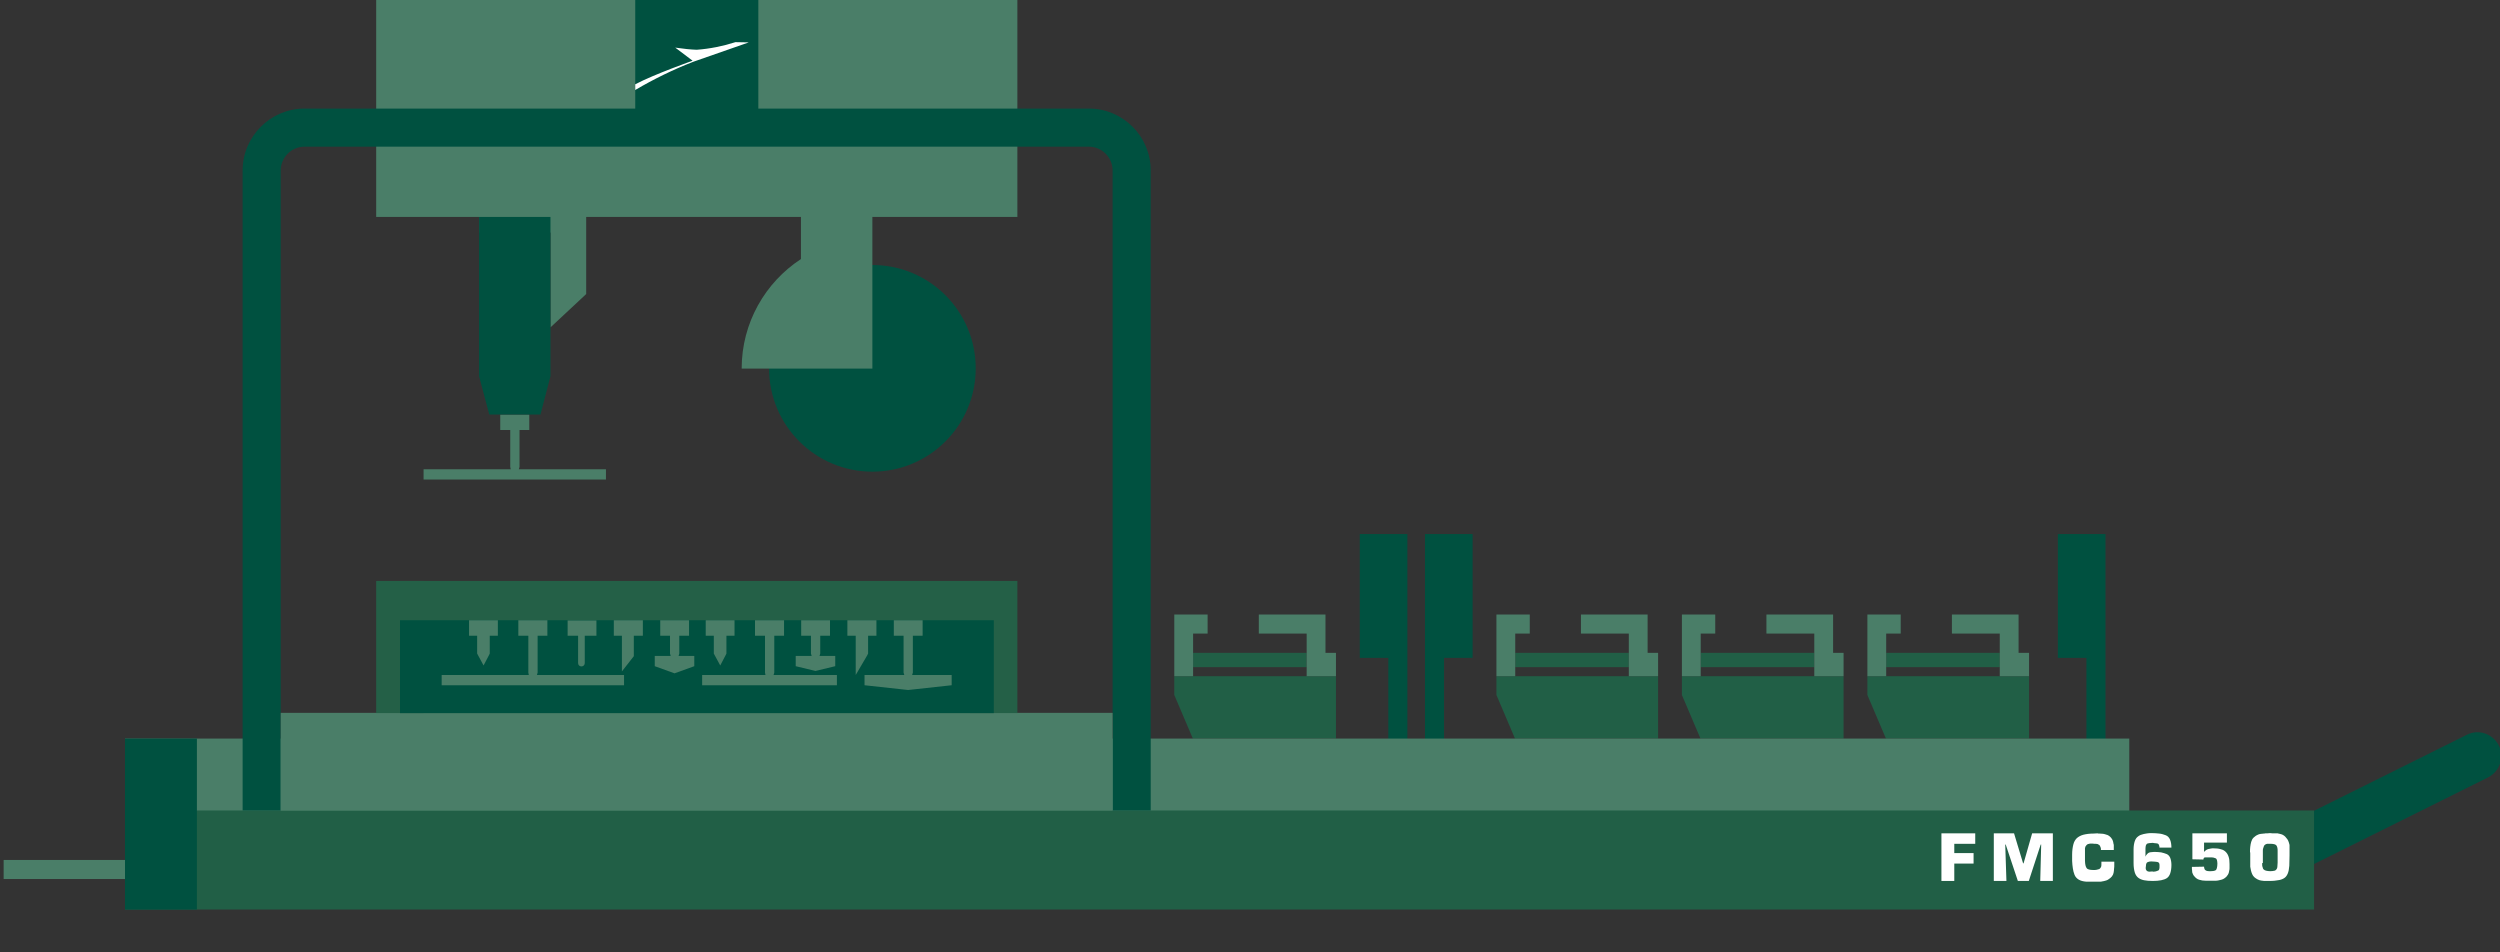 <?xml version="1.0" encoding="utf-8"?>
<!-- Generator: Adobe Illustrator 25.1.0, SVG Export Plug-In . SVG Version: 6.00 Build 0)  -->
<svg version="1.1" xmlns="http://www.w3.org/2000/svg" xmlns:xlink="http://www.w3.org/1999/xlink" x="0px" y="0px"
	 viewBox="0 0 1050 400" style="enable-background:new 0 0 1050 400;" xml:space="preserve">
<rect x="0" y="0" width="1050" height="400" fill="#333333" stroke="none"/>
<style type="text/css">
	.st0{fill:#005140;}
	.st1{fill:none;}
	.st2{fill:#4A7E68;}
	.st3{fill:#215F46;}
	.st4{fill:#FFFFFF;}
	.st5{fill:#246047;}
</style>
<g id="out">
	<path class="st0" d="M909,371.8l127.1-63.2c4.9-2.5,10.9-0.4,13.4,4.5c2.5,4.9,0.4,10.9-4.5,13.4l-106.3,52.9
		C937.6,379.9,904.1,374.2,909,371.8z"/>
</g>
<g id="FMC650">
</g>
<g data-highlighted="FMC650_axes">
	<path class="st1" d="M34.5,382v-71.8c0-9.9,8.1-18,18-18h49.5v48.2h381.4V240.1h360.9c9.9,0,18,8.1,18,18v34.1h32
		c9.9,0,18,8.1,18,18v12.2h59.7c9.9,0,18,8.1,18,18V382c0,9.9-8.1,18-18,18H52.5C42.5,400,34.5,391.9,34.5,382z"/>
</g>
<g data-group="FMC650_axes">
	<g>
		<polygon class="st0" points="598.5,260.3 598.5,273.3 598.5,316.3 606.5,316.3 606.5,276.3 618.5,276.3 618.5,224.3 598.5,224.3 
					"/>
		<polygon class="st0" points="884.3,260.3 884.3,273.3 884.3,316.3 876.3,316.3 876.3,276.3 864.3,276.3 864.3,224.3 884.3,224.3 
					"/>
		<polygon class="st0" points="591.1,260.3 591.1,273.3 591.1,316.3 583.1,316.3 583.1,276.3 571.1,276.3 571.1,224.3 591.1,224.3 
					"/>
	</g>
	
		<rect x="51.8" y="310.9" transform="matrix(-1.836970e-16 1 -1 -1.836970e-16 421.031 309.384)" class="st2" width="8" height="108.6"/>
	<g>
		<g>
			<g>
				<polygon class="st3" points="839.9,284 839.9,284 792.2,284 784.3,284 784.3,291.9 785.2,294 792.1,310.2 852.2,310.2 
					852.2,294 852.2,284 				"/>
				<polygon class="st3" points="839.9,280.2 839.9,274.2 839.9,274.2 792.2,274.2 792.2,280.2 				"/>
				<polygon class="st2" points="839.9,274.2 839.9,274.2 839.9,280.2 839.9,280.2 839.9,284 839.9,284 852.2,284 852.2,284 
					852.2,274.2 847.8,274.2 847.8,266.1 847.8,258.1 839.9,258.1 819.8,258.1 819.8,266.1 839.9,266.1 				"/>
				<polygon class="st2" points="792.2,266.1 798.3,266.1 798.3,258.1 792.2,258.1 784.3,258.1 784.3,266.1 784.3,284 792.2,284 
									"/>
			</g>
			<g>
				<polygon class="st3" points="762,284 762,284 714.3,284 706.4,284 706.4,291.9 707.3,294 714.2,310.2 774.3,310.2 774.3,294 
					774.3,284 				"/>
				<polygon class="st3" points="762,280.2 762,274.2 762,274.2 714.3,274.2 714.3,280.2 				"/>
				<polygon class="st2" points="762,274.2 762,274.2 762,280.2 762,280.2 762,284 762,284 774.3,284 774.3,284 774.3,274.2 
					769.9,274.2 769.9,266.1 769.9,258.1 762,258.1 741.9,258.1 741.9,266.1 762,266.1 				"/>
				<polygon class="st2" points="714.3,266.1 720.4,266.1 720.4,258.1 714.3,258.1 706.4,258.1 706.4,266.1 706.4,284 714.3,284 
									"/>
			</g>
			<g>
				<polygon class="st3" points="684.1,284 684.1,284 636.4,284 628.5,284 628.5,291.9 629.4,294 636.3,310.2 696.4,310.2 
					696.4,294 696.4,284 				"/>
				<polygon class="st3" points="684.1,280.2 684.1,274.2 684.1,274.2 636.4,274.2 636.4,280.2 				"/>
				<polygon class="st2" points="684.1,274.2 684.1,274.2 684.1,280.2 684.1,280.2 684.1,284 684.1,284 696.4,284 696.4,284 
					696.4,274.2 692,274.2 692,266.1 692,258.1 684.1,258.1 664,258.1 664,266.1 684.1,266.1 				"/>
				<polygon class="st2" points="636.4,266.1 642.5,266.1 642.5,258.1 636.4,258.1 628.5,258.1 628.5,266.1 628.5,284 636.4,284 
									"/>
			</g>
		</g>
		<g>
			<polygon class="st3" points="548.8,284 548.8,284 501.1,284 493.2,284 493.2,291.9 494.1,294 501,310.2 561.1,310.2 561.1,294 
				561.1,284 			"/>
			<polygon class="st3" points="548.8,280.2 548.8,274.2 548.8,274.2 501.1,274.2 501.1,280.2 			"/>
			<polygon class="st2" points="548.8,274.2 548.8,274.2 548.8,280.2 548.8,280.2 548.8,284 548.8,284 561.1,284 561.1,284 
				561.1,274.2 556.7,274.2 556.7,266.1 556.7,258.1 548.8,258.1 528.7,258.1 528.7,266.1 548.8,266.1 			"/>
			<polygon class="st2" points="501.1,266.1 507.2,266.1 507.2,258.1 501.1,258.1 493.2,258.1 493.2,266.1 493.2,284 501.1,284 			
				"/>
		</g>
	</g>
	<rect x="52.5" y="310.2" class="st2" width="841.8" height="70.2"/>
	<rect x="52.5" y="340.4" class="st3" width="919.4" height="41.6"/>
	<rect x="52.5" y="310.2" class="st0" width="30.2" height="71.8"/>
	<g>
		<path class="st4" d="M820.8,358.3h8.1v4.4h-8.1v7.3h-5.4v-20h14.2v4.4h-8.8V358.3z"/>
		<path class="st4" d="M862.2,370h-5.3l0.4-15.3h-0.2l-5,15.3h-4.6l-5.1-15.3h-0.2l0.5,15.3h-5.3v-20h8.5l3.8,12.6h0.2l3.6-12.6h8.7
			V370z"/>
		<path class="st4" d="M888,362.5v0.6c0,0.6,0,1.3-0.1,1.8c0,0.6-0.1,1.1-0.2,1.7c-0.1,0.5-0.3,1-0.7,1.5s-0.8,0.8-1.4,1.2
			c-0.3,0.2-0.6,0.4-1,0.5c-0.3,0.1-0.7,0.2-1.1,0.3c-0.2,0-0.4,0-0.5,0.1c-0.2,0-0.4,0-0.5,0.1c-0.2,0-0.4,0-0.6,0
			c-0.2,0-0.4,0-0.5,0c0,0-0.1,0-0.1,0c-0.1,0-0.1,0-0.1,0s-0.1,0-0.1,0s-0.1,0-0.1,0c-0.2,0-0.4,0-0.6,0c-0.2,0-0.4,0-0.6,0
			c-0.1,0-0.2,0-0.3,0s-0.2,0-0.3,0c-0.1,0-0.2,0-0.3,0s-0.2,0-0.3,0c-0.1,0-0.2,0-0.3,0c-0.1,0-0.2,0-0.3,0c-0.1,0-0.2,0-0.3,0
			c-0.1,0-0.2,0-0.3,0c-0.2,0-0.4,0-0.6,0c-0.2,0-0.4,0-0.6,0c-1.3-0.1-2.4-0.4-3.2-0.9c-0.8-0.5-1.4-1.2-1.7-2
			c-0.3-0.8-0.6-1.8-0.7-2.7c-0.2-1-0.2-2-0.3-3.1l0-2.6c0-1.7,0.2-3.1,0.5-4.3c0.3-1.2,0.8-2,1.5-2.7c0.7-0.6,1.6-1.1,2.7-1.4
			c1.2-0.3,2.6-0.5,4.3-0.5l1.7-0.1c0.1,0,0.1,0.1,0.2,0.1s0.1,0,0.2,0c0.1,0,0.2,0,0.2,0s0.1,0,0.2,0c0.5,0,1,0.1,1.5,0.1
			c0.5,0.1,1,0.2,1.5,0.4c0.5,0.1,0.9,0.4,1.3,0.7s0.7,0.7,1,1.2c0.1,0.2,0.3,0.5,0.3,0.7c0.1,0.3,0.2,0.5,0.2,0.8
			c0,0.1,0,0.3,0.1,0.4c0,0.1,0,0.3,0.1,0.4c0,0.1,0,0.3,0,0.4c0,0.1,0,0.3,0,0.4c0,0.1,0,0.2,0,0.2s0,0.2,0,0.2c0,0,0,0.1,0,0.1
			s0,0.1,0,0.1c0,0,0,0.1,0,0.1s0,0.1,0,0.1c0,0,0,0,0,0.1c0,0,0,0,0,0.1c0,0,0,0,0,0.1c0,0,0,0,0,0c0,0,0,0,0,0c0,0,0,0,0,0
			c0,0,0,0,0,0v0.3h-5.4c0-0.5,0-0.9-0.2-1.2c-0.1-0.3-0.2-0.6-0.4-0.8c-0.2-0.2-0.5-0.3-0.8-0.5c-0.4-0.1-0.8-0.1-1.3-0.1l-0.9-0.1
			c0,0-0.1,0-0.1,0c0,0-0.1,0-0.1,0c0,0-0.1,0-0.1,0s-0.1,0-0.1,0s-0.1,0-0.1,0s-0.1,0-0.1,0c0,0-0.1,0-0.1,0c0,0-0.1,0-0.1,0
			c-0.2,0-0.3,0-0.5,0.1c-0.2,0-0.3,0.1-0.5,0.1c-0.1,0.1-0.3,0.1-0.4,0.2c-0.1,0.1-0.2,0.2-0.3,0.3c-0.1,0.1-0.2,0.2-0.3,0.4
			c-0.1,0.1-0.1,0.2-0.2,0.4c0,0.1,0,0.3-0.1,0.4c0,0.1,0,0.3,0,0.4c0,0,0,0,0,0.1c0,0,0,0,0,0.1c0,0,0,0,0,0.1c0,0,0,0,0,0.1
			c0,0,0,0,0,0.1c0,0,0,0,0,0.1c0,0,0,0,0,0.1c0,0.1,0,0.2,0,0.2c0,0.1,0,0.1,0,0.2c0,0.1,0,0.2,0,0.2s0,0.1,0,0.2
			c0,0.1,0,0.2,0,0.2s0,0.1,0,0.2c0,0.1,0,0.2,0,0.2s0,0.1,0,0.2c0,0.1,0,0.3,0,0.4c0,0.2,0,0.3,0,0.5c0,0.1,0,0.3,0,0.4
			s0,0.3,0,0.4c0,0,0,0.1,0,0.1c0,0,0,0.1,0,0.1c0,0,0,0.1,0,0.1c0,0,0,0.1,0,0.1c0,0.1,0,0.1,0,0.2c0,0,0,0.1,0,0.1s0,0.1,0,0.1
			c0,0.1,0,0.1,0,0.1c0,0.7,0.1,1.4,0.2,1.9c0.1,0.5,0.3,0.9,0.5,1.2c0.2,0.3,0.6,0.5,1,0.6s1.1,0.2,1.8,0.2c0.5,0,1,0,1.4-0.1
			s0.8-0.2,1.1-0.3c0.3-0.2,0.5-0.4,0.7-0.8c0.2-0.4,0.2-0.8,0.2-1.4c0,0,0,0,0-0.1c0,0,0,0,0-0.1c0,0,0,0,0-0.1s0,0,0-0.1
			c0,0,0,0,0-0.1c0,0,0,0,0-0.1s0,0,0-0.1s0,0,0-0.1v-0.1H888z"/>
		<path class="st4" d="M907,356.1c0-0.5-0.1-0.8-0.2-1.1c-0.1-0.3-0.2-0.5-0.4-0.6c-0.2-0.1-0.4-0.2-0.7-0.2s-0.7-0.1-1-0.1
			l-0.5-0.1c-0.5,0-1,0.1-1.4,0.1c-0.4,0.1-0.7,0.1-0.9,0.2c-0.3,0.1-0.4,0.4-0.6,0.7c-0.1,0.4-0.2,0.8-0.2,1.4l0,0.5v2.9
			c0.2-0.5,0.4-0.8,0.7-1.1s0.5-0.5,0.8-0.6c0.3-0.1,0.6-0.2,1-0.2c0.4,0,0.8-0.1,1.2-0.1c1.1,0,2,0.1,2.9,0.2
			c0.8,0.2,1.6,0.4,2.3,0.7c0.7,0.3,1.2,0.9,1.5,1.6c0.3,0.8,0.5,1.8,0.5,3c0,1.4-0.2,2.6-0.5,3.5c-0.3,0.9-0.8,1.6-1.4,2
			c-0.6,0.4-1.4,0.7-2.4,0.9c-1,0.2-2.2,0.3-3.5,0.3c-1.5,0-2.7-0.1-3.7-0.3c-1-0.2-1.9-0.6-2.5-1.1c-0.6-0.5-1.1-1.2-1.4-2.2
			c-0.3-1-0.5-2.3-0.5-3.9c0-0.1,0-0.2,0-0.3c0-0.1,0-0.2,0-0.3s0-0.2,0-0.3c0-0.1,0-0.2,0-0.3c0-0.1,0-0.2,0-0.3c0-0.1,0-0.2,0-0.3
			c0-0.1,0-0.2,0-0.3c0-0.1,0-0.2,0-0.3l0-3.4c0-1.3,0.2-2.5,0.5-3.4c0.3-0.9,0.8-1.6,1.4-2c0.6-0.5,1.4-0.8,2.3-1
			c0.9-0.2,2-0.4,3.3-0.4c1.2,0,2.3,0.1,3.3,0.2s1.9,0.4,2.7,0.7c0.8,0.3,1.4,0.9,1.8,1.8c0.4,0.9,0.6,2.1,0.6,3.5v-0.1H907z
			 M901.2,364.7c0,0.3,0.1,0.5,0.2,0.7c0.1,0.2,0.3,0.4,0.5,0.5c0.2,0.1,0.5,0.2,0.9,0.2l1.3-0.1c0,0,0,0.1,0.1,0.1c0,0,0,0,0.1,0
			c0,0,0,0,0.1,0c0,0,0,0,0.1,0c0.5,0,0.9-0.1,1.2-0.2c0.3-0.1,0.6-0.2,0.8-0.3c0.2-0.1,0.3-0.3,0.4-0.6c0.1-0.3,0.1-0.7,0.1-1.3
			c0-0.4,0-0.7-0.1-1c-0.1-0.3-0.2-0.4-0.4-0.5c-0.2-0.1-0.4-0.2-0.6-0.2c-0.2,0-0.5-0.1-0.8-0.1l-1.6-0.1c-0.5,0-0.9,0.1-1.2,0.2
			c-0.3,0.1-0.5,0.2-0.6,0.3c-0.1,0.1-0.2,0.3-0.3,0.6s-0.1,0.5-0.1,0.9v-0.1C901.2,364.1,901.2,364.4,901.2,364.7z"/>
		<path class="st4" d="M935.5,353.9h-9.8v3.9c0.3-0.3,0.6-0.6,0.9-0.8c0.3-0.2,0.6-0.3,0.9-0.4c0.3-0.1,0.7-0.1,1-0.2
			s0.8-0.1,1.2-0.1c1.2,0,2.2,0.1,3.1,0.4c0.9,0.2,1.5,0.6,2,1.1c0.5,0.5,0.9,1.1,1.2,2c0.3,0.8,0.4,1.9,0.4,3.1v0.6
			c0,0.1,0,0.2,0,0.3c0,0.1,0,0.2,0,0.3c0,0,0,0.1,0,0.1s0,0.1,0,0.1c0,0,0,0.1,0,0.1c0,0.1,0,0.1,0,0.1c0,0.4,0,0.7-0.1,1
			s-0.1,0.7-0.2,1c-0.1,0.3-0.2,0.6-0.4,0.9c-0.2,0.3-0.4,0.6-0.6,0.8c-0.3,0.3-0.7,0.6-1,0.8s-0.8,0.4-1.2,0.5s-0.8,0.2-1.3,0.3
			c-0.4,0.1-0.9,0.1-1.3,0.1c-0.1,0-0.2,0-0.3,0s-0.2,0-0.3,0c-0.1,0-0.2,0-0.3,0s-0.2,0-0.2,0c-0.1,0-0.2,0-0.3,0
			c-0.1,0-0.2,0-0.3,0c-0.1,0-0.2,0-0.3,0c-0.1,0-0.2,0-0.2,0c-0.1,0-0.3,0-0.4,0c-0.2,0-0.3,0-0.5,0c-0.1,0-0.2,0-0.2,0
			s-0.1,0-0.2,0c-0.1,0-0.2,0-0.2,0s-0.1,0-0.2,0c-0.5,0-1-0.1-1.4-0.1c-0.5-0.1-0.9-0.2-1.3-0.3c-0.4-0.1-0.8-0.3-1.2-0.6
			c-0.4-0.3-0.7-0.6-1-1c-0.2-0.2-0.3-0.4-0.4-0.6c-0.1-0.2-0.2-0.5-0.3-0.7c-0.1-0.2-0.1-0.5-0.1-0.8c0-0.3-0.1-0.5-0.1-0.8
			c0-0.1,0-0.1,0-0.2s0-0.1,0-0.2c0,0,0-0.1,0-0.1c0,0,0-0.1,0-0.1c0,0,0,0,0-0.1s0-0.1,0-0.1c0,0,0,0,0-0.1s0,0,0,0c0,0,0,0,0,0
			l5.1-0.1c0,0.4,0.1,0.7,0.2,1c0.1,0.2,0.2,0.4,0.4,0.5c0.2,0.1,0.4,0.2,0.6,0.3c0.3,0,0.6,0.1,0.9,0.1c0.8,0,1.4,0,1.9-0.1
			c0.5-0.1,0.8-0.2,1-0.4c0.2-0.2,0.3-0.5,0.4-0.9c0.1-0.4,0.2-1,0.2-1.8c0-0.6-0.1-1.1-0.2-1.5c-0.1-0.4-0.3-0.6-0.5-0.7
			c-0.2-0.1-0.5-0.2-0.9-0.3c-0.4-0.1-0.9-0.1-1.5-0.1c0,0,0,0-0.1,0c0,0-0.1,0-0.1,0c0,0-0.1,0-0.1,0c0,0-0.1,0-0.1,0
			c-0.1,0-0.1,0-0.2,0c-0.1,0-0.1,0-0.1,0c-0.1,0-0.1,0-0.2,0c-0.1,0-0.1,0-0.2,0c-0.1,0-0.1,0-0.2,0c-0.1,0-0.1,0-0.2,0
			c-0.1,0-0.2,0-0.3,0c-0.1,0-0.2,0-0.3,0c-0.1,0-0.3,0.1-0.3,0.1c-0.1,0.1-0.2,0.1-0.2,0.2c-0.1,0.1-0.1,0.2-0.1,0.3
			c0,0.1-0.1,0.2-0.1,0.3l-4.6-0.1V350h14.5V353.9z"/>
		<path class="st4" d="M945,358c0-0.8,0-1.5,0.1-2.3c0.1-0.7,0.2-1.5,0.4-2.1c0.2-0.7,0.5-1.3,1-1.8c0.5-0.5,1.2-1,2-1.3
			c0.2-0.1,0.4-0.2,0.7-0.2c0.2-0.1,0.5-0.1,0.7-0.1c0.3,0,0.5-0.1,0.8-0.1c0.3,0,0.5,0,0.8-0.1c0,0,0.1,0,0.1,0s0.1,0,0.1,0
			c0,0,0,0,0.1,0c0,0,0.1,0,0.1,0c0,0,0.1,0,0.1,0c0,0,0.1,0,0.1,0c0,0,0,0,0.1,0s0.1,0,0.1,0l1.1-0.1c0.3,0,0.6,0.1,1,0.1
			c0.3,0,0.6,0,1,0c0.2,0,0.3,0,0.5,0s0.3,0,0.5,0c0.2,0,0.3,0,0.5,0.1c0.2,0,0.3,0,0.5,0.1c0.5,0.1,0.9,0.2,1.3,0.4
			s0.8,0.5,1.1,0.8c0.3,0.4,0.6,0.7,0.9,1.1c0.2,0.4,0.5,0.8,0.6,1.3c0.1,0.2,0.1,0.5,0.2,0.7c0.1,0.2,0.1,0.5,0.1,0.8
			c0,0.1,0,0.3,0,0.4c0,0.1,0,0.3,0,0.4c0,0.1,0,0.3,0,0.4c0,0.1,0,0.3,0,0.4c0,0.1,0,0.1,0,0.2c0,0.1,0,0.1,0,0.1s0,0.1,0,0.1
			s0,0.1,0,0.1c0,0.2,0,0.4,0,0.5s0,0.3,0,0.5c0,0.1,0,0.2,0,0.2s0,0.2,0,0.2c0,0.1,0,0.1,0,0.2s0,0.2,0,0.2l-0.1,4.4
			c-0.1,1.4-0.3,2.5-0.7,3.4c-0.4,0.9-0.9,1.5-1.6,1.9c-0.7,0.4-1.5,0.7-2.5,0.8c-1,0.2-2.1,0.3-3.3,0.3h-1c-0.1,0-0.2,0-0.3,0
			c-0.1,0-0.2,0-0.3,0c-0.1,0-0.1,0-0.2,0s-0.1,0-0.1,0c-0.1,0-0.1,0-0.2,0s-0.1,0-0.1,0c-0.3,0-0.5,0-0.8-0.1c-0.3,0-0.5,0-0.8-0.1
			c-0.3,0-0.5-0.1-0.8-0.2s-0.5-0.2-0.7-0.3c-0.5-0.3-1-0.6-1.3-0.9c-0.4-0.4-0.7-0.8-0.9-1.3c-0.2-0.5-0.4-1-0.5-1.5
			c-0.1-0.5-0.2-1.1-0.3-1.6c0,0,0-0.1,0-0.1s0-0.1,0-0.1c0,0,0-0.1,0-0.1c0,0,0-0.1,0-0.1c0,0,0-0.1,0-0.1s0-0.1,0-0.2
			c0,0,0-0.1,0-0.1s0-0.1,0-0.1v-3.8V358z M950.1,362.5c0,0.7,0,1.3,0.2,1.7c0.1,0.5,0.2,0.8,0.5,1c0.2,0.2,0.5,0.4,1,0.5
			c0.5,0.1,1,0.2,1.7,0.2c0.7,0,1.3-0.1,1.8-0.2c0.4-0.1,0.7-0.4,0.9-0.7c0.2-0.3,0.3-0.7,0.3-1.1s0.1-1,0.1-1.6c0-0.2,0-0.4,0-0.6
			c0-0.2,0-0.4,0-0.6c0-0.2,0-0.4,0-0.6s0-0.4,0-0.6c0-0.2,0-0.4,0-0.6c0-0.2,0-0.4,0-0.6c0-0.1,0-0.2,0-0.3c0-0.1,0-0.2,0-0.3
			c0-0.1,0-0.2,0-0.3c0-0.1,0-0.2,0-0.3c0-0.6,0-1-0.1-1.4c-0.1-0.4-0.2-0.7-0.4-1c-0.2-0.2-0.4-0.4-0.8-0.5s-0.9-0.2-1.5-0.2
			c-0.1,0-0.2,0-0.2,0s-0.1,0-0.2,0s-0.2,0-0.2,0c-0.1,0-0.1,0-0.2,0c-0.1,0-0.2,0-0.2,0s-0.1,0-0.2,0c-0.1,0-0.2,0-0.2,0
			c-0.1,0-0.1,0-0.2,0c-0.4,0.1-0.7,0.2-0.9,0.4c-0.3,0.2-0.4,0.4-0.5,0.7c-0.1,0.3-0.2,0.6-0.3,0.9c-0.1,0.3-0.1,0.6-0.1,0.9
			c0,0.1,0,0.1,0,0.2c0,0.1,0,0.1,0,0.2c0,0.1,0,0.1,0,0.2c0,0.1,0,0.1,0,0.2c0,0.1,0,0.2,0,0.2c0,0.1,0,0.1,0,0.2s0,0.2,0,0.2
			c0,0.1,0,0.1,0,0.2c0,0.1,0,0.2,0,0.2s0,0.1,0,0.2c0,0.1,0,0.2,0,0.2s0,0.1,0,0.2v-0.1V362.5z"/>
	</g>
</g>
<g id="CABINA">
	<polygon class="st2" points="427.3,-0.1 158,-0.1 158,91.1 201.2,91.1 201.2,97.7 231.2,97.7 231.2,137.5 246.2,123.5 246.2,97.7 
		246.2,91.1 427.3,91.1 	"/>
	<g>
		<path class="st0" d="M457.3,45.6H318.5V-0.1h-51.7v45.7H127.9c-14.3,0-26,11.7-26,26v268.8h16V71.6c0-5.5,4.5-10,10-10h329.4
			c5.5,0,10,4.5,10,10v268.8h16V71.6C483.3,57.3,471.7,45.6,457.3,45.6z"/>
		<path id="Path_3169_2_" class="st4" d="M291.3,25.9l23.2-8.1l-5.6-0.1c-5.3,1.7-10.8,2.8-16.3,3.2c-2.7-0.1-5.5-0.4-8.2-0.8
			l-0.8-0.1l7.3,5.5c0,0-15.9,5.6-24.1,9.9v2.4C274.6,33.2,282.8,29.2,291.3,25.9z"/>
	</g>
	<rect x="117.9" y="299.4" class="st2" width="349.4" height="41"/>
</g>
<g data-highlighted="FMC650_spindle">
	<path class="st1" d="M159.9,201.4v-4.3c0-9.9,8.1-18,18-18h10.3l-5-18.7V91.1c0-9.9,8.1-18,18-18h30c9.9,0,18,8.1,18,18v69.3
		l-5,18.7h10.3c9.9,0,18,8.1,18,18v4.3c0,9.9-8.1,18-18,18h-76.6C168,219.4,159.9,211.3,159.9,201.4z"/>
</g>
<g data-group="FMC650_spindle">
	<g>
		<g>
			<polygon class="st2" points="218.2,196.1 218.2,184.6 218.2,180.6 222.3,180.6 222.3,174.1 217.1,174.1 215.3,174.1 210.1,174.1 
				210.1,180.6 214.3,180.6 214.3,184.6 214.3,196.1 214.5,197.1 177.9,197.1 177.9,201.4 254.5,201.4 254.5,197.1 217.9,197.1 			
				"/>
			<g>
				<polygon class="st0" points="201.2,158 205.5,174.1 227,174.1 231.2,158 231.2,91.1 201.2,91.1 				"/>
			</g>
		</g>
	</g>
</g>
<g data-highlighted="FMC650_tools">
	<path class="st1" d="M140,299.4V244c0-9.9,8.1-18,18-18h269.3c9.9,0,18,8.1,18,18v55.4c0,9.9-8.1,18-18,18H158
		C148.1,317.4,140,309.3,140,299.4z"/>
</g>
<g data-group="FMC650_tools">
	<g>
		<g>
			<rect x="168" y="244" class="st5" width="249.4" height="55.5"/>
			<rect x="407.4" y="244" class="st5" width="19.9" height="55.5"/>
			<rect x="158" y="244" class="st5" width="19.9" height="55.5"/>
		</g>
		<rect x="168" y="260.5" class="st0" width="249.4" height="39"/>
		<g>
			<g>
				<path class="st2" d="M238.4,267h4.4v4v7.5c0,0.8,0.6,1.4,1.4,1.4s1.4-0.6,1.4-1.4V271v-4h4.9v-6.4h-12.1L238.4,267L238.4,267z"
					/>
				<polygon class="st2" points="257.8,267 261.2,267 261.2,271 261.2,282 266.2,275.6 266.2,271 266.2,267 270,267 270,260.5 
					257.8,260.5 				"/>
				<polygon class="st2" points="204.6,260.5 201.5,260.5 197,260.5 197,267 200.4,267 200.4,271 200.4,274.5 203.1,279.5 
					205.3,275.3 205.7,274.5 205.7,271 205.7,267 209.1,267 209.1,260.5 205.3,260.5 				"/>
				<polygon class="st2" points="225.8,282.5 225.8,271 225.8,267 229.9,267 229.9,260.5 224.7,260.5 222.9,260.5 217.7,260.5 
					217.7,267 221.9,267 221.9,271 221.9,282.5 222.1,283.5 185.5,283.5 185.5,287.8 262.1,287.8 262.1,283.5 225.5,283.5 				"/>
				<polygon class="st2" points="304,260.5 300.9,260.5 296.4,260.5 296.4,267 299.8,267 299.8,271 299.8,274.5 302.5,279.5 
					304.7,275.3 305.1,274.5 305.1,271 305.1,267 308.5,267 308.5,260.5 304.7,260.5 				"/>
				<polygon class="st2" points="325.2,282.5 325.2,271 325.2,267 329.3,267 329.3,260.5 324.1,260.5 322.3,260.5 317.1,260.5 
					317.1,267 321.3,267 321.3,271 321.3,282.5 321.5,283.5 294.9,283.5 294.9,287.8 351.5,287.8 351.5,283.5 324.9,283.5 				"/>
				<polygon class="st2" points="285.3,274.5 285.3,271 285.3,267 289.4,267 289.4,260.5 284.2,260.5 282.4,260.5 277.3,260.5 
					277.3,267 281.4,267 281.4,271 281.4,274.5 281.7,275.5 275,275.5 275,279.8 283.3,282.8 291.6,279.8 291.6,275.5 285,275.5 
									"/>
				<polygon class="st2" points="364.2,260.5 363.5,260.5 360.4,260.5 355.9,260.5 355.9,267 359.4,267 359.4,271 359.4,283.5 
					364.2,275.3 364.6,274.5 364.6,271 364.6,267 368.1,267 368.1,260.5 				"/>
				<polygon class="st2" points="344.5,274.5 344.5,271 344.5,267 348.6,267 348.6,260.5 343.4,260.5 341.6,260.5 336.5,260.5 
					336.5,267 340.6,267 340.6,271 340.6,274.5 340.9,275.5 334.2,275.5 334.2,279.8 342.5,281.8 350.8,279.8 350.8,275.5 
					344.2,275.5 				"/>
				<polygon class="st2" points="383.4,282.5 383.4,271 383.4,267 387.5,267 387.5,260.5 382.3,260.5 380.5,260.5 375.4,260.5 
					375.4,267 379.5,267 379.5,271 379.5,282.5 379.8,283.5 363.1,283.5 363.1,287.8 381.4,289.8 399.7,287.8 399.7,283.5 
					383.1,283.5 				"/>
			</g>
		</g>
	</g>
</g>
<g data-highlighted="FMC650_Motor_Blade">
	<path class="st1" d="M370.2,216c-29.2,1.8-54.4-17-62.5-43.2h-14.3v-18c0-21.2,9.2-41.1,24.9-54.9V63.6c0-9.9,8.1-18,18-18h30
		c9.9,0,18,8.1,18,18v32.4c26.2,8.1,45,33.3,43.2,62.5C425.8,189.3,401,214.1,370.2,216z"/>
</g>
<g data-group="FMC650_Motor_Blade">
	<g>
		<g>
			<g>
				<circle class="st0" cx="366.4" cy="154.7" r="43.4"/>
				<path class="st2" d="M366.4,99.8C366.4,99.8,366.4,99.8,366.4,99.8l0-36.1h-30v45.1c-15,9.8-24.9,26.8-24.9,46l24.9,0v0h30l0,0
					h0V99.8z"/>
			</g>
		</g>
	</g>
</g>
</svg>
